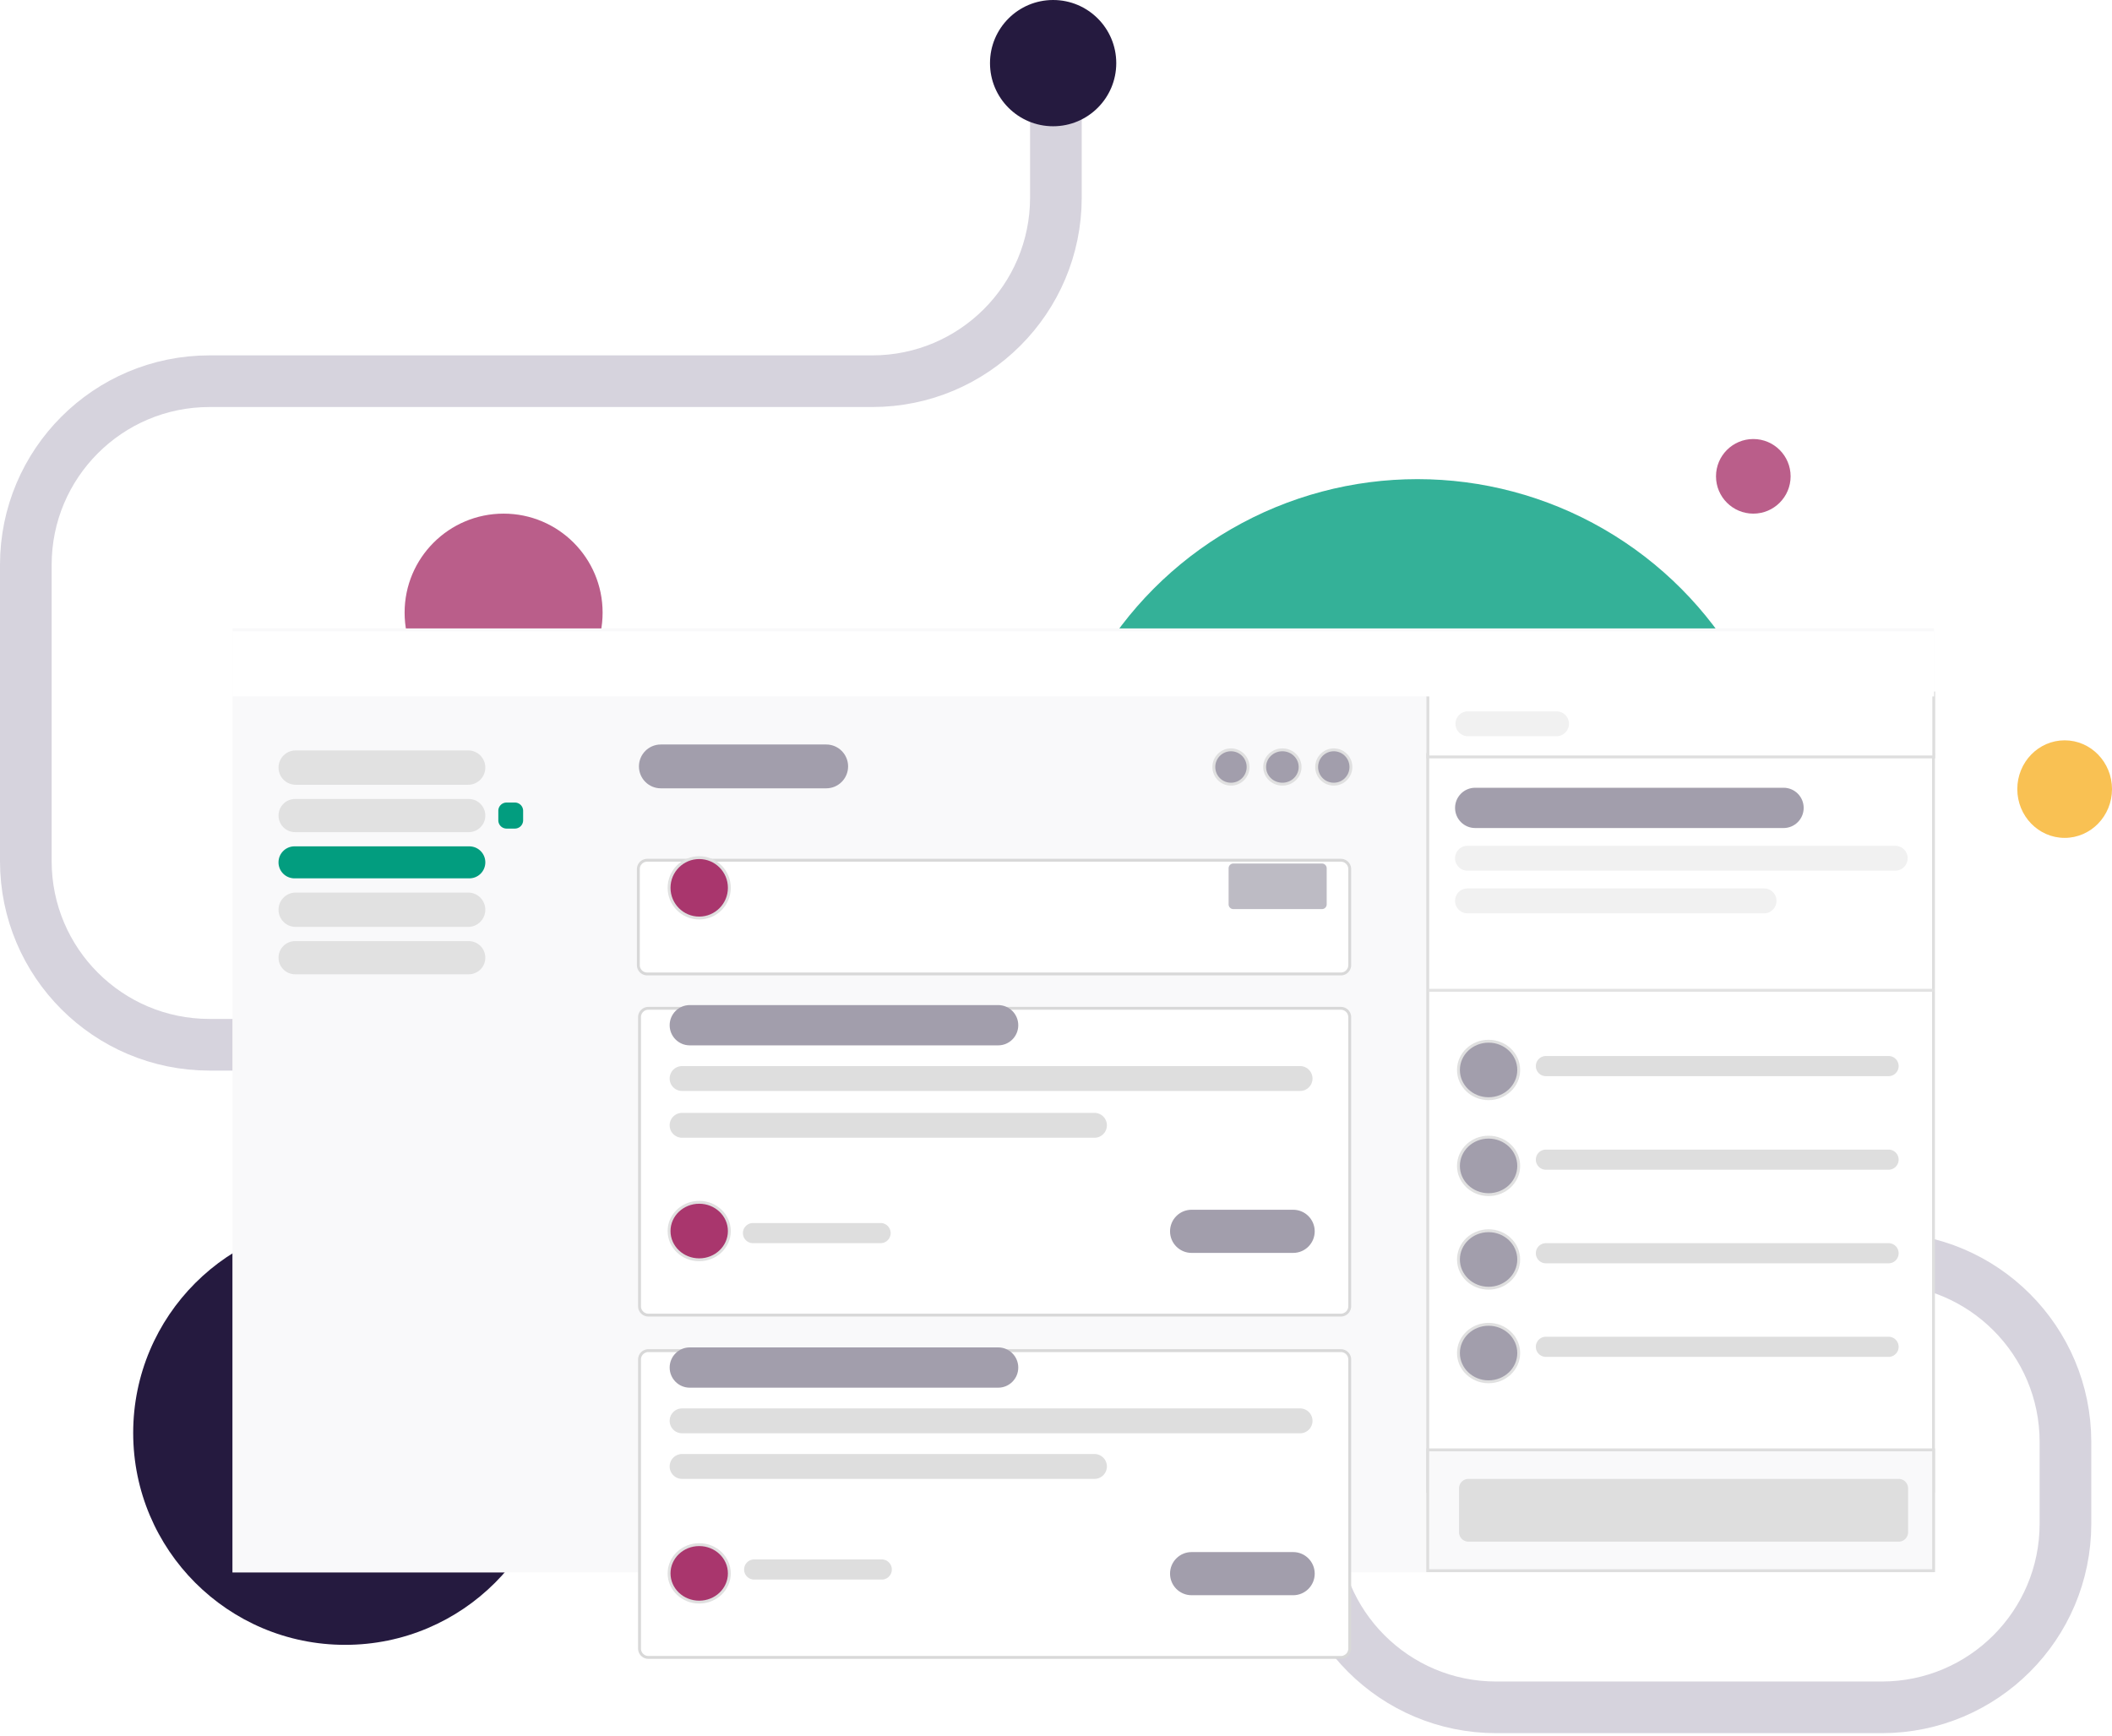 <svg fill="none" xmlns="http://www.w3.org/2000/svg" viewBox="0 0 736 605">
  <circle opacity=".8" cx="175.5" cy="213.5" r="34.5" fill="#A9366D"/>
  <circle opacity=".8" cx="493.96" cy="296.724" r="129.745" fill="#029D7F"/>
  <path d="M367.963 21v47.848c0 35.346-28.654 64-64 64H73c-35.346 0-64 28.653-64 64v103.249c0 35.346 28.654 64 64 64h294.963m89.41 161.081v5.823c0 35.346 28.654 64 64 64H655.78c35.346 0 64-28.654 64-64v-28.472c0-35.346-28.654-64-64-64h-61.956" stroke="#D6D3DD" stroke-width="18"/>
  <circle cx="120.277" cy="499.363" r="73.863" fill="#251A3F"/>
  <circle cx="367" cy="22" r="22" fill="#251A3F"/>
  <circle opacity=".8" cx="611" cy="166" r="13" fill="#A9366D"/>
  <ellipse opacity=".8" cx="719.5" cy="275" rx="16.5" ry="17" fill="#F7B129"/>
  <path d="M674 219H81v329h593V219z" fill="#F9F9FA"/>
  <g filter="url(#U2UNMwn7Ha)">
    <path fill-rule="evenodd" clip-rule="evenodd" d="M222.25 292.891a3.299 3.299 0 013.294-3.303h241.73a3.299 3.299 0 013.295 3.303v33.436a3.299 3.299 0 01-3.295 3.303h-241.73a3.299 3.299 0 01-3.294-3.303v-33.436z" fill="#fff"/>
    <path d="M222.455 292.891a3.092 3.092 0 013.089-3.096h241.73a3.092 3.092 0 013.088 3.096v33.436a3.092 3.092 0 01-3.088 3.096h-241.73a3.092 3.092 0 01-3.089-3.096v-33.436z" stroke="#D8D8D8"/>
  </g>
  <path d="M243.663 319.929c5.8 0 10.501-4.713 10.501-10.526 0-5.814-4.701-10.527-10.501-10.527-5.799 0-10.501 4.713-10.501 10.527 0 5.813 4.702 10.526 10.501 10.526z" fill="#A9366D" stroke="#E0E0E0"/>
  <path d="M428.975 273.283c3.298 0 5.971-2.68 5.971-5.986 0-3.305-2.673-5.985-5.971-5.985s-5.971 2.68-5.971 5.985c0 3.306 2.673 5.986 5.971 5.986zm17.915 0c3.405 0 6.177-2.673 6.177-5.986 0-3.312-2.772-5.985-6.177-5.985s-6.177 2.673-6.177 5.985c0 3.313 2.772 5.986 6.177 5.986zm17.913 0c3.298 0 5.971-2.68 5.971-5.986 0-3.305-2.673-5.985-5.971-5.985s-5.971 2.68-5.971 5.985c0 3.306 2.673 5.986 5.971 5.986z" fill="#A29EAC" stroke="#E0E0E0"/>
  <path opacity=".7" fill-rule="evenodd" clip-rule="evenodd" d="M428.152 302.587a1.65 1.65 0 011.648-1.651h30.885c.91 0 1.647.74 1.647 1.651v12.577c0 .912-.737 1.651-1.647 1.651H429.8a1.65 1.65 0 01-1.648-1.651v-12.577z" fill="#A29EAC"/>
  <path d="M673.794 262.963H497.541v256.76h176.253v-256.76z" fill="#fff" stroke="#DEDEDE"/>
  <path d="M518.749 382.894c5.79 0 10.501-4.476 10.501-10.017 0-5.542-4.711-10.017-10.501-10.017-5.79 0-10.501 4.475-10.501 10.017 0 5.541 4.711 10.017 10.501 10.017z" fill="#A29EAC" stroke="#E0E0E0"/>
  <path d="M658.145 368.02H538.721a3.504 3.504 0 00-3.5 3.509 3.504 3.504 0 003.5 3.509h119.424c1.933 0 3.5-1.571 3.5-3.509a3.504 3.504 0 00-3.5-3.509z" fill="#DEDEDE"/>
  <path d="M518.749 416.33c5.79 0 10.501-4.475 10.501-10.017s-4.711-10.016-10.501-10.016c-5.79 0-10.501 4.474-10.501 10.016s4.711 10.017 10.501 10.017z" fill="#A29EAC" stroke="#E0E0E0"/>
  <path d="M658.145 400.631H538.721a3.504 3.504 0 00-3.5 3.509 3.504 3.504 0 003.5 3.509h119.424c1.933 0 3.5-1.571 3.5-3.509a3.504 3.504 0 00-3.5-3.509z" fill="#DEDEDE"/>
  <path d="M518.749 448.941c5.79 0 10.501-4.475 10.501-10.017s-4.711-10.016-10.501-10.016c-5.79 0-10.501 4.474-10.501 10.016s4.711 10.017 10.501 10.017z" fill="#A29EAC" stroke="#E0E0E0"/>
  <path d="M658.145 433.242H538.721a3.504 3.504 0 00-3.5 3.509 3.504 3.504 0 003.5 3.509h119.424c1.933 0 3.5-1.571 3.5-3.509a3.504 3.504 0 00-3.5-3.509z" fill="#DEDEDE"/>
  <path d="M518.749 481.552c5.79 0 10.501-4.475 10.501-10.017 0-5.541-4.711-10.016-10.501-10.016-5.79 0-10.501 4.475-10.501 10.016 0 5.542 4.711 10.017 10.501 10.017z" fill="#A29EAC" stroke="#E0E0E0"/>
  <path d="M658.145 465.853H538.721a3.504 3.504 0 00-3.5 3.509 3.504 3.504 0 003.5 3.509h119.424c1.933 0 3.5-1.571 3.5-3.509a3.504 3.504 0 00-3.5-3.509z" fill="#DEDEDE"/>
  <path d="M621.552 274.53H514.071c-3.866 0-7.001 3.142-7.001 7.018s3.135 7.018 7.001 7.018h107.481c3.867 0 7.001-3.142 7.001-7.018s-3.134-7.018-7.001-7.018z" fill="#A29EAC"/>
  <path d="M660.468 294.758H511.394a4.329 4.329 0 00-4.324 4.334 4.329 4.329 0 004.324 4.334h149.074a4.329 4.329 0 004.324-4.334 4.329 4.329 0 00-4.324-4.334zm-45.711 14.86H511.394a4.33 4.33 0 00-4.324 4.335 4.33 4.33 0 004.324 4.334h103.363a4.329 4.329 0 004.324-4.334 4.329 4.329 0 00-4.324-4.335z" fill="#F1F1F1"/>
  <path d="M673.893 241.497H497.592v22.292h176.301v-22.292z" fill="#fff" stroke="#DEDEDE"/>
  <path d="M497.748 345.11h176.253" stroke="#E2E2E2"/>
  <path d="M673.842 505.275H497.541v42.106h176.301v-42.106z" fill="#F9F9FA" stroke="#DEDEDE"/>
  <path d="M661.647 515.389H511.75a3.298 3.298 0 00-3.295 3.302v15.274a3.298 3.298 0 003.295 3.302h149.897a3.298 3.298 0 003.294-3.302v-15.274a3.298 3.298 0 00-3.294-3.302z" fill="#DEDEDE"/>
  <path d="M542.428 247.896h-30.885a4.329 4.329 0 00-4.324 4.334 4.33 4.33 0 004.324 4.335h30.885a4.33 4.33 0 004.324-4.335 4.329 4.329 0 00-4.324-4.334z" fill="#F1F1F1"/>
  <path d="M163.567 294.955H102.62c-3.07 0-5.56 2.495-5.56 5.573a5.566 5.566 0 005.56 5.572h60.947a5.566 5.566 0 005.56-5.572 5.566 5.566 0 00-5.56-5.573z" fill="#029D7F"/>
  <path d="M287.931 259.454h-57.652c-4.208 0-7.619 3.419-7.619 7.637s3.411 7.637 7.619 7.637h57.652c4.208 0 7.619-3.419 7.619-7.637s-3.411-7.637-7.619-7.637z" fill="#A29EAC"/>
  <path d="M163.155 311.054h-60.123c-3.298 0-5.971 2.68-5.971 5.986 0 3.305 2.673 5.985 5.971 5.985h60.123c3.298 0 5.972-2.68 5.972-5.985 0-3.306-2.674-5.986-5.972-5.986zm0-49.536h-60.123c-3.298 0-5.971 2.68-5.971 5.986 0 3.305 2.673 5.985 5.971 5.985h60.123c3.298 0 5.972-2.68 5.972-5.985 0-3.306-2.674-5.986-5.972-5.986zm.206 66.461h-60.535c-3.184 0-5.765 2.587-5.765 5.779 0 3.192 2.58 5.779 5.765 5.779h60.535c3.184 0 5.766-2.587 5.766-5.779 0-3.192-2.582-5.779-5.766-5.779zm0-49.536h-60.535c-3.184 0-5.765 2.587-5.765 5.779 0 3.192 2.58 5.779 5.765 5.779h60.535c3.184 0 5.766-2.587 5.766-5.779 0-3.192-2.582-5.779-5.766-5.779z" fill="#E1E1E1"/>
  <path d="M179.422 279.681h-2.883a2.887 2.887 0 00-2.883 2.89v3.302a2.887 2.887 0 002.883 2.89h2.883a2.886 2.886 0 002.882-2.89v-3.302c0-1.596-1.29-2.89-2.882-2.89z" fill="#029D7F"/>
  <g filter="url(#U2UNMwn7Hb)">
    <path fill-rule="evenodd" clip-rule="evenodd" d="M222.66 344.491a3.299 3.299 0 013.295-3.303h241.318a3.299 3.299 0 013.294 3.303v100.722a3.299 3.299 0 01-3.294 3.303H225.955a3.299 3.299 0 01-3.295-3.303V344.491z" fill="#fff"/>
    <path d="M222.865 344.491a3.092 3.092 0 013.089-3.096h241.318a3.092 3.092 0 013.088 3.096v100.722a3.092 3.092 0 01-3.088 3.096H225.954a3.092 3.092 0 01-3.089-3.096V344.491z" stroke="#D8D8D8"/>
  </g>
  <path d="M347.849 350.27H240.368c-3.866 0-7.001 3.142-7.001 7.017 0 3.876 3.135 7.018 7.001 7.018h107.481c3.867 0 7.001-3.142 7.001-7.018 0-3.875-3.134-7.017-7.001-7.017z" fill="#A29EAC"/>
  <path d="M453.065 371.529H237.691a4.329 4.329 0 00-4.324 4.334 4.33 4.33 0 004.324 4.335h215.374a4.329 4.329 0 004.324-4.335 4.328 4.328 0 00-4.324-4.334zm-71.654 16.305h-143.72a4.33 4.33 0 00-4.324 4.335 4.329 4.329 0 004.324 4.334h143.72a4.329 4.329 0 004.324-4.334 4.33 4.33 0 00-4.324-4.335z" fill="#DEDEDE"/>
  <path d="M243.663 439.034c5.79 0 10.501-4.475 10.501-10.017s-4.711-10.016-10.501-10.016c-5.789 0-10.501 4.474-10.501 10.016s4.712 10.017 10.501 10.017z" fill="#A9366D" stroke="#E0E0E0"/>
  <path d="M306.876 426.225h-44.475a3.505 3.505 0 00-3.501 3.508 3.505 3.505 0 003.501 3.509h44.475c1.933 0 3.5-1.571 3.5-3.509a3.504 3.504 0 00-3.5-3.508z" fill="#DEDEDE"/>
  <path fill-rule="evenodd" clip-rule="evenodd" d="M415.241 422.097c-3.866 0-7.001 3.141-7.001 7.017 0 3.876 3.135 7.018 7.001 7.018h35.415c3.867 0 7.001-3.142 7.001-7.018s-3.134-7.017-7.001-7.017h-35.415z" fill="#A29EAC" stroke="#A29EAC"/>
  <g filter="url(#U2UNMwn7Hc)">
    <path fill-rule="evenodd" clip-rule="evenodd" d="M222.66 463.789a3.298 3.298 0 013.295-3.302h241.318a3.298 3.298 0 013.294 3.302v100.723a3.298 3.298 0 01-3.294 3.302H225.955a3.298 3.298 0 01-3.295-3.302V463.789z" fill="#fff"/>
    <path d="M222.865 463.789a3.092 3.092 0 013.089-3.096h241.318a3.092 3.092 0 013.088 3.096v100.723a3.092 3.092 0 01-3.088 3.096H225.954a3.092 3.092 0 01-3.089-3.096V463.789z" stroke="#D8D8D8"/>
  </g>
  <path d="M347.849 469.568H240.368c-3.866 0-7.001 3.142-7.001 7.018s3.135 7.017 7.001 7.017h107.481c3.867 0 7.001-3.141 7.001-7.017 0-3.876-3.134-7.018-7.001-7.018z" fill="#A29EAC"/>
  <path d="M453.065 490.828H237.691a4.329 4.329 0 00-4.324 4.334 4.329 4.329 0 004.324 4.334h215.374a4.328 4.328 0 004.324-4.334 4.328 4.328 0 00-4.324-4.334zm-71.654 15.892h-143.72a4.33 4.33 0 00-4.324 4.335 4.33 4.33 0 004.324 4.334h143.72a4.33 4.33 0 004.324-4.334 4.33 4.33 0 00-4.324-4.335z" fill="#DEDEDE"/>
  <path d="M243.663 558.333c5.79 0 10.501-4.475 10.501-10.017s-4.711-10.017-10.501-10.017c-5.789 0-10.501 4.475-10.501 10.017s4.712 10.017 10.501 10.017z" fill="#A9366D" stroke="#E0E0E0"/>
  <path d="M307.288 543.459h-44.475a3.505 3.505 0 00-3.501 3.509 3.505 3.505 0 003.501 3.509h44.475c1.933 0 3.5-1.571 3.5-3.509a3.504 3.504 0 00-3.5-3.509z" fill="#DEDEDE"/>
  <path fill-rule="evenodd" clip-rule="evenodd" d="M415.241 541.395c-3.866 0-7.001 3.142-7.001 7.018s3.135 7.017 7.001 7.017h35.415c3.867 0 7.001-3.141 7.001-7.017 0-3.876-3.134-7.018-7.001-7.018h-35.415z" fill="#A29EAC" stroke="#A29EAC"/>
  <g filter="url(#U2UNMwn7Hd)">
    <path fill-rule="evenodd" clip-rule="evenodd" d="M81 219h593v22.704H81V219z" fill="#fff"/>
  </g>
  <defs>
    <filter id="U2UNMwn7Ha" x="201.955" y="279.295" width="288.907" height="80.629" filterUnits="userSpaceOnUse" color-interpolation-filters="sRGB">
      <feFlood flood-opacity="0" result="BackgroundImageFix"/>
      <feColorMatrix in="SourceAlpha" values="0 0 0 0 0 0 0 0 0 0 0 0 0 0 0 0 0 0 127 0"/>
      <feOffset dy="10"/>
      <feGaussianBlur stdDeviation="10"/>
      <feColorMatrix values="0 0 0 0 0.2 0 0 0 0 0.2 0 0 0 0 0.2 0 0 0 0.15 0"/>
      <feBlend in2="BackgroundImageFix" result="effect1_dropShadow"/>
      <feBlend in="SourceGraphic" in2="effect1_dropShadow" result="shape"/>
    </filter>
    <filter id="U2UNMwn7Hb" x="202.365" y="330.895" width="288.495" height="147.915" filterUnits="userSpaceOnUse" color-interpolation-filters="sRGB">
      <feFlood flood-opacity="0" result="BackgroundImageFix"/>
      <feColorMatrix in="SourceAlpha" values="0 0 0 0 0 0 0 0 0 0 0 0 0 0 0 0 0 0 127 0"/>
      <feOffset dy="10"/>
      <feGaussianBlur stdDeviation="10"/>
      <feColorMatrix values="0 0 0 0 0 0 0 0 0 0 0 0 0 0 0 0 0 0 0.1 0"/>
      <feBlend in2="BackgroundImageFix" result="effect1_dropShadow"/>
      <feBlend in="SourceGraphic" in2="effect1_dropShadow" result="shape"/>
    </filter>
    <filter id="U2UNMwn7Hc" x="202.365" y="450.193" width="288.495" height="147.915" filterUnits="userSpaceOnUse" color-interpolation-filters="sRGB">
      <feFlood flood-opacity="0" result="BackgroundImageFix"/>
      <feColorMatrix in="SourceAlpha" values="0 0 0 0 0 0 0 0 0 0 0 0 0 0 0 0 0 0 127 0"/>
      <feOffset dy="10"/>
      <feGaussianBlur stdDeviation="10"/>
      <feColorMatrix values="0 0 0 0 0 0 0 0 0 0 0 0 0 0 0 0 0 0 0.1 0"/>
      <feBlend in2="BackgroundImageFix" result="effect1_dropShadow"/>
      <feBlend in="SourceGraphic" in2="effect1_dropShadow" result="shape"/>
    </filter>
    <filter id="U2UNMwn7Hd" x="77" y="216" width="601" height="30.704" filterUnits="userSpaceOnUse" color-interpolation-filters="sRGB">
      <feFlood flood-opacity="0" result="BackgroundImageFix"/>
      <feColorMatrix in="SourceAlpha" values="0 0 0 0 0 0 0 0 0 0 0 0 0 0 0 0 0 0 127 0"/>
      <feOffset dy="1"/>
      <feGaussianBlur stdDeviation="2"/>
      <feColorMatrix values="0 0 0 0 0.882 0 0 0 0 0.882 0 0 0 0 0.882 0 0 0 1 0"/>
      <feBlend in2="BackgroundImageFix" result="effect1_dropShadow"/>
      <feBlend in="SourceGraphic" in2="effect1_dropShadow" result="shape"/>
    </filter>
  </defs>
</svg>

